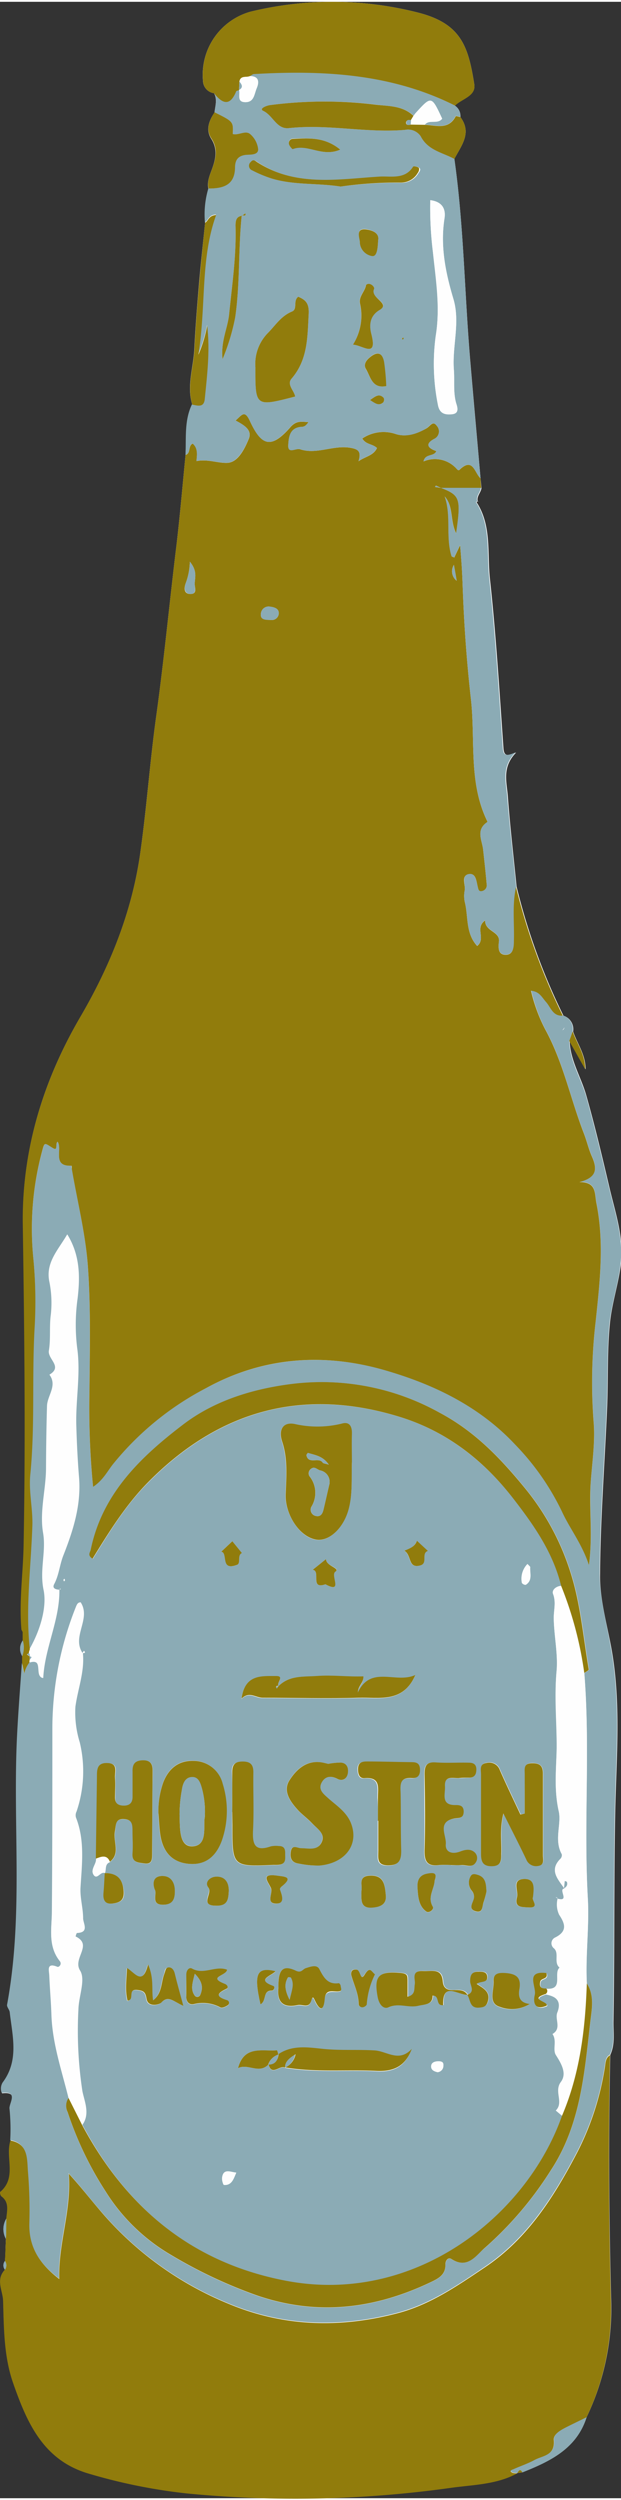 <svg id="Layer_1" data-name="Layer 1" xmlns="http://www.w3.org/2000/svg" width="1.56in" height="6.28in" viewBox="0 0 112.43 451.95">
  <rect x="0" y="0" width="112.43" height="451.95" fill="#333333" stroke="none"/>
  <defs>
    <style>
      .cls-1 {
        fill: #fefefe;
      }

      .cls-2 {
        fill: #8babb5;
      }

      .cls-3 {
        fill: #917c0c;
      }
    </style>
  </defs>
  <g>
    <path class="cls-1" d="M93.67,447.39l.9-.12c5-2,9.82-4.26,11.64-10a45.58,45.58,0,0,0,4.43-21.52c-.38-14.69-.49-29.37-.15-44.06.93-2,.54-4.13.58-6.2.22-12.49.07-25,.31-37.48.19-10,1.14-20.18-.74-30.21-.82-4.39-2.09-8.81-2-13.21.07-10,.85-20.05,1.28-30.08.21-5,0-10.09.49-15.1.33-3.63,1.53-7.15,2-10.83.56-4.8-.94-9.15-2-13.61-1.34-5.7-2.68-11.4-4.27-17-.93-3.29-2.87-6.27-3-9.8l2.88,5.1c0-2.67-1.49-4.61-2.26-6.85a2.58,2.58,0,0,0-1.75-2.87,113.44,113.44,0,0,1-8.48-23.35c-.54-5.43-1.18-10.85-1.58-16.3-.18-2.56-1.15-5.31,1.51-8-1.68.73-2.21.64-2.31-.81-.72-10.22-1.34-20.47-2.45-30.65-.5-4.64.35-9.61-2.43-13.87l.27-.14.11.13-.14-.1c-.27-.94.55-1.58.66-2.42L87,86.26c-.61-7-1.24-13.92-1.83-20.88C84.1,53.08,84,40.7,82.26,28.45c1.23-2.4,3.25-4.69,1.09-7.58a2.2,2.2,0,0,0-1-2.07c1.25-1.26,3.87-1.72,3.51-3.91C84.79,8.13,83.5,4,75.86,2a62.67,62.67,0,0,0-30.55-.2,11.85,11.85,0,0,0-8.56,12.48,2.32,2.32,0,0,0,2,2.27c.63,1.15.21,2.33.08,3.5-1,1.48-1.61,3.14-.59,4.74,1.16,1.83.85,3.51.19,5.35-.42,1.18-1,2.38-.69,3.72A16.57,16.57,0,0,0,37.13,40c-.38,3.75-.8,7.51-1.12,11.27s-.64,7.73-.83,11.6c-.17,3.35-1.39,6.66-.39,10-1.44,2.93-1,6.1-1.2,9.2-.54,5.47-1,10.94-1.65,16.39-1.26,10.3-2.23,20.62-3.66,30.9-1.15,8.29-1.73,16.67-2.92,25-1.52,10.53-5.45,20.24-10.77,29.36C7.84,195.26,4,207.73,4.16,221.05c.29,19.51.52,39,.15,58.51-.1,5.06-.84,10.1-.39,15.18l.22.41v1.5a2.55,2.55,0,0,0-.1,2.87l0,1.29c-.3,4.36-.65,8.72-.87,13.09-.85,16.25,1.22,32.61-1.81,48.79-.08.41.43.89.48,1.36.49,4.33,1.72,8.74-1.28,12.72a2.12,2.12,0,0,0-.17,1.88c3.16-.37,1.25,2,1.41,2.89a36.79,36.79,0,0,1,.13,5.66c-1,3,1.23,6.68-1.86,9.29-.09.08,0,.66.23.8,1.45,1.11,1,2.61.88,4A3.69,3.69,0,0,0,1.07,405C1,406.35,1,407.69.9,409a1.26,1.26,0,0,0,0,1.59c-1.7,1.79-.36,3.75-.31,5.63.14,5,.15,10.06,1.8,14.81,2.47,7.07,5.39,14,13.57,16.29A100.24,100.24,0,0,0,33.8,451a203,203,0,0,0,47.82-1c4.09-.58,8.33-.58,12.11-2.66Z"/>
    <path class="cls-2" d="M101.93,183.52a2.58,2.58,0,0,1,1.75,2.87c-.21.58-.41,1.17-.62,1.75.11,3.53,2,6.51,3,9.8,1.59,5.64,2.93,11.34,4.27,17,1.06,4.46,2.56,8.81,2,13.61-.42,3.68-1.62,7.2-2,10.83-.46,5-.28,10.07-.49,15.1-.43,10-1.21,20-1.28,30.08,0,4.4,1.23,8.82,2,13.21,1.88,10,.93,20.16.74,30.21-.24,12.5-.09,25-.31,37.48,0,2.07.35,4.2-.58,6.2-.84.46-.81,1.4-.93,2.11a50.72,50.72,0,0,1-5,15.46c-4.22,8.06-9,15.58-16.68,20.8-5,3.38-9.94,6.8-15.92,8.36-10.45,2.73-20.67,2.44-30.69-1.79a60.55,60.55,0,0,1-22.54-16.16c-2-2.27-3.84-4.7-6.23-7.33.5,6.72-1.92,12.53-1.73,19.07-3.66-2.76-5.5-5.79-5.42-10a85.25,85.25,0,0,0-.26-9.59c-.2-2.19,0-4.91-3.16-5.48a36.79,36.79,0,0,0-.13-5.66c-.16-.94,1.75-3.26-1.41-2.89a2.12,2.12,0,0,1,.17-1.88c3-4,1.77-8.39,1.28-12.72-.05-.47-.56-.95-.48-1.36,3-16.18,1-32.54,1.81-48.79.22-4.37.57-8.73.87-13.1.13.62.26,1.24.4,1.86a4.8,4.8,0,0,1,.94-2c2.68-.83.83,2.7,2.46,2.8.28-5.5,3-10.48,2.92-15.94a.58.58,0,0,0,.22-.08s0-.1.05-.15l-.24.26c-.66,0-1.35-.29-.94-1.06.87-1.64,1-3.49,1.65-5.17,1.8-4.56,3.26-9.15,2.85-14.16-.25-3.07-.4-6.15-.49-9.22-.16-4.75.83-9.47.15-14.23a34.32,34.32,0,0,1,.08-8.94c.46-3.88.46-7.79-1.84-11.54-1.57,2.74-3.88,5-3.27,8.4a19.41,19.41,0,0,1,.3,6.14c-.29,2.14,0,4.38-.35,6.5-.27,1.52,2.57,2.9.1,4.36,1.48,2-.39,3.77-.44,5.67-.11,3.78-.16,7.57-.18,11.35s-1.19,7.77-.53,11.62c.58,3.44-.67,6.7.09,10.34.64,3.1-.62,7.34-2.53,10.67-.81-7.48.21-14.93.46-22.39.1-3.13-.68-6.1-.37-9.31.87-8.81.27-17.71.78-26.58A82.71,82.71,0,0,0,6,227.1a54.19,54.19,0,0,1,1.63-19c.45-1.73.42-1.53,1.92-.6,1,.66.39-.82.9-1.13.91,1.39-1.07,4.52,2.5,4.34,0,0,0,.38.06.58,1,5.87,2.46,11.7,2.89,17.61.54,7.56.34,15.18.28,22.76a146.92,146.92,0,0,0,.66,17.15c1.74-1.13,2.51-2.67,3.52-4A53.25,53.25,0,0,1,37.27,251c10.44-5.74,21.72-6.51,33.21-3.06,8.68,2.6,16.62,6.6,22.83,13.26a45.79,45.79,0,0,1,8.44,12.1c1.41,3.08,3.61,5.8,4.89,9.69.73-5.52,0-10.32.33-15.12.27-3.63.82-7.31.51-10.9a94.39,94.39,0,0,1,.38-18.12c.76-7.19,1.57-14.21.13-21.38-.37-1.84.07-3.83-3.07-3.82,3.08-.84,3.32-2.26,2.22-4.71-.57-1.28-.9-2.78-1.44-4.15-2.43-6.23-3.72-12.85-7-18.82A29.71,29.71,0,0,1,96.18,179c1.53.15,2,1.21,2.69,2C99.75,182,100.11,183.68,101.93,183.52Zm.12,2.4-.26.25.3-.21.1-.27ZM19,338.78c.28-.67-.07-1.63.9-2,2-1.55.56-3.69.93-5.52.21-1.06-.15-2.32,1.59-2.24s1.62,1.16,1.6,2.33.09,2.6,0,3.9c-.13,1.68,1.07,1.64,2.13,1.8,1.35.22,1.42-.67,1.42-1.66,0-5,0-10,.09-15,0-1.31-.32-2.08-1.85-2s-1.83.85-1.78,2.14c.05,1.5,0,3,0,4.5,0,1.19-.57,1.59-1.67,1.55s-1.5-.42-1.49-1.44c0-1.2.07-2.41,0-3.6-.09-1,.71-2.58-1.35-2.67s-1.91,1.28-1.92,2.62c-.06,4.9-.14,9.8-.2,14.69.09,1-1.15,2-.39,3,.63.8,1.2-.79,2-.39-.07,1.18-.11,2.36-.22,3.53-.13,1.33.25,2.18,1.77,1.95,1.15-.18,2-.53,1.88-2.08C22.25,339.89,21.23,338.81,19,338.78Zm65.67,22c.59.88.37,2.49,2.17,2.31.76-.08,1.26-.2,1.52-1.06.53-1.82-.87-2.45-2-3.23.74-.58,2-.1,1.91-1.33-.08-.93-.92-.87-1.62-.88-1.18,0-1.49.61-1.47,1.72,0,.81.93,1.88-.46,2.45-.58-.91-1.49-.87-2.4-.83-1.13.06-2-.23-2.06-1.57-.2-2.48-1.92-1.79-3.54-1.88-2.3-.12-1.34,1.42-1.52,2.38s.2,1.88-1.32,2.28c0-1.05,0-2,0-3,0-.79,0-1.2-1.27-1.32-4-.35-4.89.49-4.1,4.53.24,1.18,1,2.13,2,1.67,1.8-.81,3.51.17,5.29-.24,1.3-.31,2.58-.17,2.62-1.86,1.41,0,.44,1.86,1.91,1.74C80.07,358.31,82.89,360.88,84.65,360.82ZM50.38,371.64a3.82,3.82,0,0,0-.22-.78c-2.67.26-6-.95-7.06,3.23,1.77-.92,3.79,1.14,5.51-.68.56,2.28,2.07.07,3,.63h0c5.51.92,11.07.35,16.6.63,2.88.15,5.07-.67,6.3-4-2.31,2.53-4.49.43-6.72.29-3-.18-5.95,0-8.95-.24C56.11,370.5,53,369.87,50.38,371.64Zm0-66.7,0,0c-.35-.56,1.16-1.78-.4-1.77-2.62,0-5.66-.37-6.27,4.09,1.41-1.38,2.54-.15,3.84-.16,5.79,0,11.57.14,17.35,0,3.69-.12,8,1,10.28-4.12-3.52,1.64-8-1.87-10.41,3.16.06-1.17,1.09-1.76,1-2.91-2.79.11-5.54-.28-8.38-.07C54.87,303.27,52.39,302.94,50.41,304.94Zm-35.47-6c-2-3,1.6-6.18-.34-9.16-.5,0-.65.38-.8.73a59.47,59.47,0,0,0-4.29,22.15c0,11,0,22-.09,33,0,3.14-.77,6.29,1.43,9.05.45.56-.15,1.18-.47,1.05-2-.82-1.46.68-1.43,1.56.1,2.37.31,4.74.39,7.11.17,5.21,1.87,10.11,3.1,15.1a2.53,2.53,0,0,0-.16,2.57,62.21,62.21,0,0,0,6.86,14.33,34.42,34.42,0,0,0,11.8,11.48,86.42,86.42,0,0,0,15.71,7.4C57.51,419,67.88,417.7,78,412.85c1.35-.64,2.72-1.33,2.65-3.23,0-.63.47-1.36,1.11-.95,2.88,1.86,4.47-.77,6-2a64.44,64.44,0,0,0,11.93-14c5.45-8.25,6.11-17.6,7.19-26.89.26-2.26.81-4.77-.63-7-.26-5.13.46-10.3.18-15.36-.77-13.62.45-27.25-.64-40.85.3-.22.88-.5.85-.67-1-5.84-1.49-11.86-3.28-17.46a45.49,45.49,0,0,0-8.1-15.12c-4.54-5.56-9.16-10.44-15.63-13.88a43.9,43.9,0,0,0-26.89-5.18c-7.06.91-13.92,3-19.57,7.36-7.65,5.87-14.61,12.51-16.69,22.62-.1.5-.66,1,.33,1.64,3-4.88,5.95-9.72,10-13.79,12.87-13.07,28.09-17.32,45.7-11.86,8.47,2.63,15.21,8,20.59,14.92,3.66,4.74,7.08,9.67,8.54,15.64-.94.06-1.78.76-1.5,1.48.57,1.5.09,2.94.12,4.38.05,3.23.8,6.55.51,9.62-.48,5,.11,9.91,0,14.86-.12,3.46-.41,6.87.39,10.45.53,2.32-.89,5.2.55,7.78a.93.93,0,0,1-.22.83c-2.16,2.14-.39,3.75.71,5.44l0,0c-1.15.12,1.06,2.46-1.21,1.83a1.23,1.23,0,0,0-.08-.23s-.11,0-.17-.05l.29.24a4.36,4.36,0,0,0,.28,2.92c1.07,1.61,1.53,3-.67,4.09a1.16,1.16,0,0,0-.26,2c1.06.92-.06,2.54,1,3.48-1.18,1,.84,4.09-2.42,3.81-.88,0-1.31-.25-1.06-1.23.17-.66,1.49-.35,1.09-1.52-3.91-.45-1.77,2.56-2.09,3.95s.05,2.87,2.16,1.95c.31-.77-3.34-1.09-.2-2.11,1.84.37,3,1.2,2.12,3.31-.5,1.25.84,2.92-.88,3.9.86,1.19,0,2.79.62,3.81,1,1.6,2,3.36.9,4.87-1.3,1.73.59,3.7-.92,5.17l1.13.95c-6.35,18.06-26.63,34.42-50.1,29.86-17-3.3-28.84-13.26-36.81-28.28,1.43-2,.37-4.22,0-6.09a72.38,72.38,0,0,1-.72-14.84c.06-2.38,1.33-5.37.3-7-1.41-2.23,2.41-4.65-.82-6.16,0,0,.16-.64.27-.64,2.26-.08,1.11-1.73,1.1-2.64,0-1.88-.59-3.77-.47-5.63.26-4.26.8-8.51-.83-12.64a1.51,1.51,0,0,1,.11-1.08,22.58,22.58,0,0,0,.58-12.53,18.22,18.22,0,0,1-.79-6.42c.43-3.23,1.69-6.35,1.36-9.71.23-.05.56,0,.23-.41Zm48.77-34.49c0-1.7-.05-3.4,0-5.09.06-1.35-.38-2.35-1.83-1.93a18.43,18.43,0,0,1-8.58.06c-2.12-.38-2.91,1.11-2.21,3.21,1,3.1.76,6.4.63,9.57s2.27,7.53,5.43,8.15c2.39.47,5.1-2.1,6-5.61C63.86,270,63.61,267.22,63.71,264.42ZM95,328l-.73.13c-1.25-2.68-2.54-5.35-3.73-8.06a2,2,0,0,0-2.4-1.28c-1.36.17-1,1.27-1,2.1,0,4.79,0,9.58,0,14.37,0,1.42.29,2.27,2,2.22s1.6-1.06,1.65-2.22c.1-2.2-.32-4.44.4-7.33,1.6,3.2,2.91,5.74,4.14,8.33a1.9,1.9,0,0,0,2.17,1.17c1.17-.17.83-1.19.84-1.92,0-4.89,0-9.78,0-14.67,0-1.4-.46-1.94-1.9-2-1.65,0-1.38,1.05-1.39,2C95,323.26,95,325.63,95,328Zm-66.35,0c.13,1.39.15,2.8.4,4.17.53,2.87,2.2,4.71,5.21,4.94s4.9-1.48,5.86-4.18a16.41,16.41,0,0,0,.17-10.32A5.45,5.45,0,0,0,35,318.43c-2.72-.09-4.51,1.44-5.46,3.92A15.71,15.71,0,0,0,28.68,328Zm30.74-9-.81-.19c-3-.66-4.9,1.11-6.22,3.2-1.2,1.92.14,3.81,1.52,5.32.8.88,1.8,1.58,2.61,2.45s2.49,1.78,1.71,3.43-2.38,1.11-3.75,1.06c-.71,0-1.62-.73-1.83.63-.18,1.14.15,2,1.43,2.15a16.81,16.81,0,0,0,3.84.36c4.86-.54,7.24-4.15,5.48-8-.83-1.83-2.46-2.85-3.87-4.09-.91-.79-2-1.58-1.26-3,.63-1.08,1.62-1.22,2.83-.6,1,.49,1.75,0,1.89-1.14s-.35-1.77-1.46-1.81A13.45,13.45,0,0,0,59.42,319Zm22.2,18.36v0c.6,0,1.2,0,1.79,0,.93-.09,2,.6,2.71-.53a1.4,1.4,0,0,0-.14-1.69c-.83-.83-1.87-.57-2.8-.21-1.46.55-2.64,0-2.51-1.37.14-1.56-1.58-3.94,1.41-4.62.85-.19,1.88.12,1.83-1.32,0-1-.64-1.15-1.39-1.13-2.78.08-1.86-2-2-3.39-.12-2,1.43-1.43,2.52-1.5.6,0,1.2-.07,1.8-.07,1,0,1.38-.58,1.36-1.52s-.57-1.19-1.37-1.19c-2,0-4,.09-6-.05-1.69-.12-2,.66-2,2.12,0,4.58.11,9.18,0,13.76-.06,2.05.51,3,2.66,2.7A16.18,16.18,0,0,1,81.62,337.32Zm-13.2-8h0c0,1.8,0,3.6,0,5.4,0,1.28-.34,2.67,1.78,2.67,1.9,0,2.42-.87,2.37-2.6-.09-3.5,0-7-.11-10.5,0-1.49-.12-2.88,2-2.71,1.16.09,1.6-.64,1.5-1.73s-.91-1.14-1.75-1.15c-2.6,0-5.2-.09-7.81-.12-.86,0-1.6.14-1.65,1.25,0,.88.2,1.85,1.14,1.77,3-.26,2.44,1.8,2.46,3.51C68.43,326.5,68.42,327.9,68.42,329.31Zm-26.37-1.63v2.39c0,7.54,0,7.54,7.48,7.21a5.86,5.86,0,0,0,1.19-.06c1.09-.27.86-1.18.88-1.94s-.17-1.41-1.12-1.41a4.61,4.61,0,0,0-1.49.06c-2.91,1-3.33-.39-3.21-2.9.18-3.48,0-7,.06-10.46,0-1.35-.43-2-1.88-2s-2,.5-1.94,1.92C42.09,322.89,42,325.28,42.05,327.68Zm8.35,31.78c-.25,2.32.52,3.86,3.53,3.23.85-.18,2,.71,2.44-.83.25-.85.38-.55.68.09,1,2,1.59,1.52,1.74-.37s1.7-1.13,2.71-1.39c.51-.14.21-.66.17-1,0-.17-.23-.47-.32-.45-2,.29-2.74-1-3.54-2.55-.45-.88-1.59-.44-2.45-.17-.57.18-.81.94-1.78.47C50.71,355.08,50.37,357,50.4,359.46Zm-17.21,3.35c-.65-2.42-1.13-4.11-1.57-5.81-.16-.63-.42-1.2-1.13-1.15s-.58.72-.76,1.15c-.63,1.55-.34,3.5-2.05,4.82-.31-2,.22-3.95-.91-6.51-1,4-2.36,1.53-3.8.65-.11,2.24-.38,4.08.09,5.92,1.38-.16-.1-2.16,1.76-1.95,1.21.14,1.48.41,1.69,1.64.26,1.54,2.27,1.06,2.65.66C30.49,360.82,31.42,362.05,33.19,362.81Zm7.92-6.54c-2.09-.8-4.22,1-6.3-.2-.57-.32-1,.36-1.05,1.06,0,1.39-.06,2.78,0,4.17,0,.82.57,1.38,1.37,1.19a6.68,6.68,0,0,1,4.82.61c.3.15.94-.15,1.32-.4a.51.51,0,0,0-.15-.92c-2.21-.68-1.72-1.29-.05-2.08.35-.16.16-.67-.32-.86C37.46,357.57,41,357.38,41.11,356.27Zm54.79,6.2c-1.91-.21-2.09-1.4-1.87-2.66.35-2-.39-2.77-2.42-2.93-1.36-.11-2.33.05-2.24,1.47.1,1.63-1.06,4,1.16,4.65A6.06,6.06,0,0,0,95.9,362.47ZM65.44,342c0,1.52-.32,3.2,1.9,3,1.3-.09,2.7-.36,2.51-2.24s-.29-3.66-2.88-3.55C64.75,339.3,65.67,341,65.44,342Zm13.25-1.83c.56-1.5-.27-1.46-1.33-1.27-1.52.28-1.86,1.34-1.77,2.63.11,1.56.2,3.23,1.59,4.24.5.37,1.44-.42,1.19-.84C77.32,343.16,78.62,341.7,78.69,340.14Zm9.38,2c-.08-1.45-.17-2.54-1.48-3-.49-.15-1-.33-1.34.15a2.29,2.29,0,0,0,.2,2.73,1.66,1.66,0,0,1,.26,1.65c-.26.7-.82,1.58.33,2,1.42.46,1.24-.87,1.5-1.6A17.58,17.58,0,0,0,88.07,342.13ZM41.42,342c0-1.5-.71-2.56-2.23-2.57-1.1,0-2.13,1.1-1.45,2s-1.69,3.22,1.39,3.26C41.24,344.67,41.34,343.45,41.42,342ZM28,341.72c.52.78-.88,2.87,1.63,2.78,1.76-.06,2.05-1.26,2-2.63s-.75-2.57-2.26-2.57C28.12,339.29,27.5,340.15,28,341.72Zm39.86,15.39c-.69-.51-.85-1.57-1.92.11-.77,1.21-.67-1-1.47-1-.46,0-.75,0-.89.48a1,1,0,0,0,0,.58c.47,1.71,1.34,3.31,1.32,5.15a.66.66,0,0,0,.84.6c.25-.05.63-.34.63-.52A14.49,14.49,0,0,1,67.89,357.11Zm5.32-76.7c1.36.81.6,3.28,2.88,2.67,1.46-.39.1-2.2,1.39-2.63l-2-1.85C75.2,279.63,74.25,280,73.21,280.41ZM43,282.93c.56-.39-.12-1.74.79-2.09l-1.74-2.14-2,1.89C41.4,280.8,39.82,284.23,43,282.93Zm53.45,60.23c.16-1.55.54-3.45-1.7-3.31s-.88,2.13-1.18,3.28c-.51,1.91.8,1.78,2.07,1.86C97.83,345.11,96.17,343.68,96.49,343.16ZM58.92,286.49c3.3,1.78.77-1.6,1.8-2.28s-1.7-1-1.7-2.27l-2.4,1.93C58.15,284.07,56,287.47,58.92,286.49ZM47.16,362.54c1.17-.66.34-2.53,2.06-2.45.31,0,.72-.68.21-.86-3.18-1.15-.19-1.84.45-2.65C46.46,355.73,45.91,357,47.16,362.54Zm3-23.3c-3.06-.44-1.74,1-1.17,2.19.46.94-.79,2.81.87,2.88s1.14-1.48.78-2.56c0-.13.13-.38.26-.49C53.3,339.39,51.4,339.42,50.2,339.24ZM42.78,393c-1.05-.06-2.36-.8-2.57.93-.06.43.19,1.3.35,1.31C42,395.3,42.3,394.07,42.78,393ZM95.5,282.81a3.82,3.82,0,0,0-1,3.43.84.84,0,0,0,.69.35c1.27-.79.73-2.08.81-3.19C96,283.27,95.77,283.13,95.5,282.81Zm-16.26,92a1.17,1.17,0,0,0,1-1.2c.06-.67-.42-.79-.94-.77s-1.22.17-1.25.9S78.66,374.69,79.24,374.83ZM11.65,285.49c-.06.07-.15.14-.16.22a.68.68,0,0,0,.11.25c.06-.07.15-.14.16-.22A.68.68,0,0,0,11.65,285.49Z"/>
    <path class="cls-3" d="M5.34,300.63a4.8,4.8,0,0,0-.94,2c-.14-.62-.27-1.24-.4-1.86l0-1.28a4.48,4.48,0,0,0,.1-2.87c0-.5,0-1,0-1.49l-.22-.42c-.45-5.08.29-10.12.39-15.18.37-19.51.14-39-.15-58.51C4,207.73,7.84,195.26,14.59,183.69c5.32-9.12,9.25-18.83,10.77-29.36,1.19-8.29,1.77-16.67,2.92-25,1.43-10.28,2.4-20.6,3.66-30.9.66-5.45,1.11-10.92,1.65-16.39,1-.29.43-1.68,1.3-2.06,1,.88.79,2,.68,3.17,2-.41,3.91.4,5.6.32,1.91-.09,3.11-2.51,3.87-4.34.69-1.67-.95-2.54-2.39-3.33,1.16-1,1.64-2,2.61.13,2.19,4.74,4,4.89,7.39,1,1-1.09,1.85-.93,3.2-.83-.52.72-.79.83-1.25.85-2.11.14-2.34,1.9-2.41,3.38s1.44.44,2.15.68c3,1,6-.8,9.08-.27,1.53.26,2,.72,1.49,2.44,1.22-.88,2.7-1,3.34-2.4-.83-.79-2-.59-2.66-1.72a6.87,6.87,0,0,1,6-.83c1.92.66,4-.08,5.61-1,.73-.43,1.16-1.47,1.88-.46a1.49,1.49,0,0,1-.44,2.35c-1.74.91-1.19,1.7.36,2.22-.42,1.06-2,.39-2.32,1.87a5.25,5.25,0,0,1,5.9,1.24c.21.22.39.49.62.27,2.46-2.36,2.71.62,3.81,1.55,0,.58.07,1.16.11,1.74H79.84c-.31-.15-.61-.3-.92-.43a1.58,1.58,0,0,0-.16.26l1.09.16c3.45,1.35,3.65,1.91,2.74,8.25-1.15-2.34-.43-4.81-2.07-6.69,1.25,3.54.15,7.25,1.23,10.77,0,.13.33.19.5.28l.18.14-.2-.12c.3-.63.6-1.25,1.07-2.25.24,2.65.37,4.8.45,7,.24,7,.73,13.93,1.51,20.85.83,7.36-.47,15,2.9,22,.1.23.14.22-.1.4-1.91,1.4-.77,3.19-.59,4.86.23,2.08.46,4.15.64,6.23a1.09,1.09,0,0,1-.92,1.31c-.54.09-.6-.4-.69-.78-.26-1-.31-2.62-1.69-2.3s-.51,1.89-.67,2.89a5.25,5.25,0,0,0,0,2.09c.68,2.64.11,5.69,2.25,8,1.64-1.31-.46-3.25,1.43-4.62,0,2.05,2.73,1.95,2.51,3.84-.15,1.26-.1,2.4,1.26,2.38S93,171.15,93,170c.1-3.27-.34-6.56.41-9.81a113.44,113.44,0,0,0,8.48,23.35c-1.82.16-2.18-1.54-3.06-2.5-.72-.81-1.16-1.87-2.69-2A29.71,29.71,0,0,0,98.69,186c3.29,6,4.58,12.59,7,18.82.54,1.37.87,2.87,1.44,4.15,1.1,2.45.86,3.87-2.22,4.71,3.14,0,2.7,2,3.07,3.82,1.44,7.17.63,14.19-.13,21.38a94.39,94.39,0,0,0-.38,18.12c.31,3.59-.24,7.27-.51,10.9-.35,4.8.4,9.6-.33,15.12-1.28-3.89-3.48-6.61-4.89-9.69a45.79,45.79,0,0,0-8.44-12.1c-6.21-6.66-14.15-10.66-22.83-13.26C59,244.47,47.71,245.24,37.27,251a53.25,53.25,0,0,0-16.9,13.85c-1,1.31-1.78,2.85-3.52,4a146.92,146.92,0,0,1-.66-17.15c.06-7.58.26-15.2-.28-22.76C15.48,223,14,217.16,13,211.29c0-.2,0-.58-.06-.58-3.57.18-1.59-3-2.5-4.34-.51.31.15,1.79-.9,1.13-1.5-.93-1.47-1.13-1.92.6A54.19,54.19,0,0,0,6,227.1,82.71,82.71,0,0,1,6.27,240c-.51,8.87.09,17.77-.78,26.58-.31,3.21.47,6.18.37,9.31-.25,7.46-1.27,14.91-.46,22.39-.05.22-.11.43-.16.65l-.37.26.49.36,0,0,0,.7A.93.93,0,0,0,5.34,300.63ZM49.05,111.91a1.25,1.25,0,0,0,1.42-1.17c.05-1-1-1.16-1.7-1.25a1.4,1.4,0,0,0-1.54,1.44C47.18,111.87,48,111.86,49.05,111.91ZM34.37,101.36a11.59,11.59,0,0,1-.73,3.85c-.3.77-.46,2,.84,2s.76-1.17.77-1.85C35.27,104.27,35.78,103.06,34.37,101.36Zm48.31,3.46c-.16-1-.33-1.92-.5-2.89A2.18,2.18,0,0,0,82.68,104.82Z"/>
    <path class="cls-3" d="M1.89,387.2c3.21.57,3,3.29,3.16,5.48a85.25,85.25,0,0,1,.26,9.59c-.08,4.16,1.76,7.19,5.42,10-.19-6.54,2.23-12.35,1.73-19.07,2.39,2.63,4.25,5.06,6.23,7.33a60.55,60.55,0,0,0,22.54,16.16c10,4.23,20.24,4.52,30.69,1.79,6-1.56,10.91-5,15.92-8.36,7.73-5.22,12.46-12.74,16.68-20.8a50.72,50.72,0,0,0,5-15.46c.12-.71.09-1.65.93-2.11-.34,14.69-.23,29.37.15,44.06a45.7,45.7,0,0,1-4.42,21.52l-2.92,1.43c-1.27.62-3.12,1.45-3,2.64.26,2.88-2,2.85-3.48,3.66-1.22.65-2.54,1.1-3.81,1.67-.24.1-.94.26-.15.63a2.51,2.51,0,0,0,.88.06c-3.78,2.08-8,2.08-12.11,2.66a203,203,0,0,1-47.82,1,100.24,100.24,0,0,1-17.87-3.63C7.75,445,4.83,438.13,2.36,431.06.71,426.31.7,421.25.56,416.25c-.05-1.88-1.39-3.84.31-5.63A1.4,1.4,0,0,0,.9,409c.06-1.34.11-2.68.17-4s.05-2.46.07-3.69c.12-1.43.57-2.93-.88-4-.19-.14-.32-.72-.23-.8C3.12,393.88.9,390.22,1.89,387.2Z"/>
    <path class="cls-2" d="M87,86.26c-1.1-.93-1.35-3.91-3.81-1.55-.23.22-.41,0-.62-.27a5.25,5.25,0,0,0-5.9-1.24c.31-1.48,1.9-.81,2.32-1.87-1.55-.52-2.1-1.31-.36-2.22a1.49,1.49,0,0,0,.44-2.35c-.72-1-1.15,0-1.88.46-1.64,1-3.69,1.69-5.61,1a6.87,6.87,0,0,0-6,.83c.61,1.13,1.83.93,2.66,1.72-.64,1.39-2.12,1.52-3.34,2.4.54-1.72,0-2.18-1.49-2.44-3.11-.53-6.11,1.31-9.08.27-.71-.24-2.22.94-2.15-.68s.3-3.24,2.41-3.38c.46,0,.73-.13,1.25-.85-1.35-.1-2.24-.26-3.2.83-3.44,3.91-5.2,3.76-7.39-1-1-2.12-1.45-1.1-2.61-.13,1.44.79,3.08,1.66,2.39,3.33-.76,1.83-2,4.25-3.87,4.34-1.69.08-3.59-.73-5.6-.32.11-1.19.28-2.29-.68-3.17-.87.38-.27,1.77-1.3,2.06.15-3.1-.24-6.27,1.2-9.2,1,.19,2.1.59,2.26-1,.43-4.41,1-8.83.44-13.31a24.5,24.5,0,0,1-1.59,5.27c1.43-8.89.33-17.24,3.21-25.29-1.37.09-1.37,1.08-2,1.4a16.57,16.57,0,0,1,.62-6.11c2.58,0,4.72-.56,4.78-3.76,0-1.35.5-2.17,2-2.33.8-.08,2.19,0,2.19-1A4.25,4.25,0,0,0,45.34,24c-.86-.81-2.13.24-3.2-.05.11-2.24.11-2.24-3.3-3.94.13-1.17.55-2.35-.08-3.5,1.51,1.89,2.89,2.43,4-.34,0-.12.34-.15.51-.22.25.82-.47,2.24,1.16,2.22s1.61-1.53,2-2.54.43-2.18-1.26-2.18c.26-.14.51-.39.78-.4,12.54-.72,24.86-.08,36.38,5.72a2.2,2.2,0,0,1,1,2.07c-.29-.06-.8-.23-.84-.16-1.3,2.59-3.56,1.63-5.58,1.56.81-1,2.33,0,3.13-1.07-1.93-4.19-1.93-4.19-4.82-1a5,5,0,0,0-.34.46c-1.91-1.8-4.39-1.72-6.74-2A75.53,75.53,0,0,0,49,18.69c-.64.09-2.19.65-1.32,1.06,1.77.83,2.4,3.36,4.64,3.12,7-.77,14,.91,21,.32a2.78,2.78,0,0,1,2.85,1.14c1.31,2.58,4,2.94,6.1,4.12C84,40.7,84.1,53.08,85.15,65.38,85.74,72.34,86.37,79.3,87,86.26ZM43.79,38.74c-1,.17-1.18.92-1.15,1.78.17,5.4-.62,10.72-1.16,16.06-.26,2.54-1.55,4.93-1.18,8.1a38.5,38.5,0,0,0,2.29-7.58c.88-6.11.54-12.28,1.17-18.39.2-.18.81.29.68-.42ZM54,53.4c-1,.72-.08,2.24-1.15,2.68-1.94.79-2.92,2.41-4.27,3.8a8,8,0,0,0-2.34,6.3c0,7.15,0,7.15,7.2,5.28-.19-1.09-1.57-2.16-.66-3.23,2.94-3.42,2.88-7.45,3.1-11.61C56,54.65,55.44,54,54,53.4ZM77.9,35.91a65.22,65.22,0,0,0,.48,9.38c.56,5,1.35,10,.51,15.16a37.6,37.6,0,0,0,.38,12.42c.29,1.71,1.33,1.88,2.54,1.77,1.44-.14,1-1.28.75-2.08-.53-2-.23-4-.39-6-.32-4.26,1.18-8.53-.08-12.77-1.42-4.76-2.4-9.56-1.62-14.57C80.76,37.42,80,36.18,77.9,35.91ZM61.67,33.45a70.73,70.73,0,0,1,11.06-.68,3.47,3.47,0,0,0,3-1.7c.26-.34.52-.73.19-1s-1-.31-1-.18c-1.5,2.35-4,1.68-6,1.79-7.5.42-15.19,1.92-22.14-2.55-.41-.26-.79-.69-1.25-.09a.89.89,0,0,0,.27,1.5A22.74,22.74,0,0,0,49.25,32C53.3,33.22,57.54,32.79,61.67,33.45ZM63.9,62.07c1.8.1,4.48,2.57,3.33-1.94-.29-1.15-.68-3.09,1.48-4.34s-1.8-2.14-1-3.82c.14-.3-.38-.9-1-.91-.16,0-.46.14-.47.25-.19,1.16-1.34,2-1.08,3.31A9.83,9.83,0,0,1,63.9,62.07Zm6,7.5a41.78,41.78,0,0,0-.39-4.36c-.34-1.81-1.27-2-2.66-.77-.74.62-1,1.36-.62,2.06C67.1,67.88,67.36,70.08,69.93,69.57ZM61.6,26.76c-2.84-2.33-5.72-2.07-8.55-2a.76.76,0,0,0-.72,1c.11.34.56.9.67.86C55.71,25.65,58.3,28.2,61.6,26.76Zm6.86,16.41c.23-1.19-.77-1.75-2.09-2-2.1-.31-1.18,1.57-1.23,2.21A2.65,2.65,0,0,0,67.36,46C68.28,46.13,68.39,44.58,68.46,43.17ZM67,72.1c1,.57,1.62,1.15,2.39.41a.86.86,0,0,0,.08-.8C68.57,70.8,67.86,71.49,67,72.1Zm6-11a.75.75,0,0,0,.08-.24s-.13-.05-.2-.07a.55.55,0,0,0-.07.23S72.92,61.09,73,61.12Z"/>
    <path class="cls-3" d="M82.39,18.8C70.87,13,58.55,12.36,46,13.08c-.27,0-.52.26-.77.4-.65.27-1.7-.21-1.89,1L43.27,16h0c-.17.07-.46.1-.51.22-1.13,2.77-2.51,2.23-4,.34a2.32,2.32,0,0,1-2-2.27A11.85,11.85,0,0,1,45.31,1.79,62.67,62.67,0,0,1,75.86,2c7.64,2,8.93,6.14,10,12.9C86.26,17.08,83.64,17.54,82.39,18.8Z"/>
    <path class="cls-2" d="M93.45,160.17c-.75,3.25-.31,6.54-.41,9.81,0,1.17-.1,2.5-1.45,2.52s-1.41-1.12-1.26-2.38c.22-1.89-2.51-1.79-2.51-3.84-1.89,1.37.21,3.31-1.43,4.62-2.14-2.29-1.57-5.34-2.25-8a5.25,5.25,0,0,1,0-2.09c.16-1-.64-2.6.67-2.89s1.43,1.27,1.69,2.3c.09.38.15.87.69.78a1.09,1.09,0,0,0,.92-1.31c-.18-2.08-.41-4.15-.64-6.23-.18-1.67-1.32-3.46.59-4.86.24-.18.2-.17.1-.4-3.37-7-2.07-14.66-2.9-22-.78-6.92-1.27-13.89-1.51-20.85-.08-2.17-.21-4.32-.45-7-.47,1-.77,1.62-1.07,2.25l0,0c-.17-.09-.46-.15-.5-.28-1.08-3.52,0-7.23-1.23-10.77,1.64,1.88.92,4.35,2.07,6.69.91-6.34.71-6.9-2.74-8.25h7.24c-.11.84-.93,1.48-.66,2.42l0,0-.26.14c2.78,4.26,1.93,9.23,2.43,13.87,1.11,10.18,1.73,20.43,2.45,30.65.1,1.45.63,1.54,2.31.81-2.66,2.7-1.69,5.45-1.51,8C92.27,149.32,92.91,154.74,93.45,160.17Z"/>
    <path class="cls-3" d="M76.93,22.27c2,.07,4.28,1,5.58-1.56,0-.07.55.1.84.16,2.16,2.89.14,5.18-1.09,7.58-2.15-1.18-4.79-1.54-6.1-4.12a2.78,2.78,0,0,0-2.85-1.14c-7,.59-13.94-1.09-21-.32-2.24.24-2.87-2.29-4.64-3.12-.87-.41.68-1,1.32-1.06a75.53,75.53,0,0,1,19.12-.05c2.35.26,4.83.18,6.74,2l-.48.81c-.41-.09-.85,0-.86.44s.42.47.8.34Z"/>
    <path class="cls-3" d="M38.84,20c3.41,1.7,3.41,1.7,3.3,3.94,1.07.29,2.34-.76,3.2.05a4.25,4.25,0,0,1,1.4,2.72c0,1.06-1.39.93-2.19,1-1.52.16-2,1-2,2.33-.06,3.2-2.2,3.76-4.78,3.76-.33-1.34.27-2.54.69-3.72.66-1.84,1-3.52-.19-5.35C37.23,23.18,37.85,21.52,38.84,20Z"/>
    <path class="cls-3" d="M37.13,40c.61-.32.61-1.31,2-1.4-2.88,8-1.78,16.4-3.21,25.29a24.5,24.5,0,0,0,1.59-5.27c.54,4.48,0,8.9-.44,13.31-.16,1.58-1.28,1.18-2.26,1-1-3.39.22-6.7.39-10,.19-3.87.49-7.74.83-11.6S36.75,43.71,37.13,40Z"/>
    <path class="cls-2" d="M93.73,447.37a2.51,2.51,0,0,1-.88-.06c-.79-.37-.09-.53.15-.63,1.27-.57,2.59-1,3.81-1.67,1.52-.81,3.74-.78,3.48-3.66-.11-1.19,1.74-2,3-2.64l2.92-1.43c-1.83,5.73-6.64,8-11.64,10-.4-.69-.67-.37-.91.12Z"/>
    <path class="cls-3" d="M103.06,188.14c.21-.58.41-1.17.62-1.75.77,2.24,2.28,4.18,2.26,6.85Z"/>
    <path class="cls-2" d="M1.14,401.33c0,1.23,0,2.46-.07,3.69A3.69,3.69,0,0,1,1.14,401.33Z"/>
    <path class="cls-2" d="M4.13,296.65a4.48,4.48,0,0,1-.1,2.87A2.55,2.55,0,0,1,4.13,296.65Z"/>
    <path class="cls-2" d="M.9,409a1.4,1.4,0,0,1,0,1.59A1.26,1.26,0,0,1,.9,409Z"/>
    <path class="cls-3" d="M93.67,447.39c.24-.49.51-.81.91-.12Z"/>
    <path class="cls-2" d="M3.92,294.74l.22.42Z"/>
    <polygon class="cls-2" points="86.43 90.42 86.57 90.52 86.45 90.39 86.43 90.42"/>
    <path class="cls-1" d="M105.78,302.55c1.09,13.6-.13,27.23.64,40.85.28,5.06-.44,10.23-.18,15.36-.27,8.22-1.23,16.3-4.49,23.95l-1.13-.95c1.51-1.47-.38-3.44.92-5.17,1.13-1.51.12-3.27-.9-4.87-.64-1,.24-2.62-.62-3.81,1.72-1,.38-2.65.88-3.9.83-2.11-.28-2.94-2.11-3.31a.63.63,0,0,0,.09-1c3.26.28,1.24-2.77,2.42-3.81-1.11-.94,0-2.56-1-3.48a1.16,1.16,0,0,1,.26-2c2.2-1.13,1.74-2.48.67-4.09a4.36,4.36,0,0,1-.28-2.92l0,0c2.27.63.06-1.71,1.21-1.83.44-.27.76-.62.57-1.19,0-.1-.26-.13-.39-.19l-.15,1.41c-1.1-1.69-2.87-3.3-.71-5.44a.93.93,0,0,0,.22-.83c-1.44-2.58,0-5.46-.55-7.78-.8-3.58-.51-7-.39-10.45.16-4.95-.43-9.86,0-14.86.29-3.07-.46-6.39-.51-9.62,0-1.44.45-2.88-.12-4.38-.28-.72.56-1.42,1.5-1.48A66.5,66.5,0,0,1,105.78,302.55Z"/>
    <path class="cls-3" d="M105.78,302.55a66.5,66.5,0,0,0-4.19-15.78c-1.46-6-4.88-10.9-8.54-15.64-5.38-7-12.12-12.29-20.59-14.92-17.61-5.46-32.83-1.21-45.7,11.86-4,4.07-7,8.91-10,13.79-1-.62-.43-1.14-.33-1.64,2.08-10.11,9-16.75,16.69-22.62,5.65-4.33,12.51-6.45,19.57-7.36a43.9,43.9,0,0,1,26.89,5.18c6.47,3.44,11.09,8.32,15.63,13.88a45.49,45.49,0,0,1,8.1,15.12c1.79,5.6,2.27,11.62,3.28,17.46C106.66,302.05,106.08,302.33,105.78,302.55Z"/>
    <path class="cls-3" d="M101.75,382.71c3.26-7.65,4.22-15.73,4.49-23.95,1.44,2.21.89,4.72.63,7-1.08,9.29-1.74,18.64-7.19,26.89a64.44,64.44,0,0,1-11.93,14c-1.5,1.27-3.09,3.9-6,2-.64-.41-1.13.32-1.11.95.07,1.9-1.3,2.59-2.65,3.23-10.14,4.85-20.51,6.13-31.37,2.44a86.42,86.42,0,0,1-15.71-7.4,34.42,34.42,0,0,1-11.8-11.48,62.21,62.21,0,0,1-6.86-14.33,2.53,2.53,0,0,1,.16-2.57l2.4,4.78c8,15,19.83,25,36.81,28.28C75.12,417.13,95.4,400.77,101.75,382.71Z"/>
    <path class="cls-1" d="M14.84,384.29l-2.4-4.78c-1.23-5-2.93-9.89-3.1-15.1-.08-2.37-.29-4.74-.39-7.11,0-.88-.59-2.38,1.43-1.56.32.13.92-.49.47-1.05-2.2-2.76-1.47-5.91-1.43-9.05.12-11,.05-22,.09-33a59.47,59.47,0,0,1,4.29-22.15c.15-.35.3-.75.81-.73,1.93,3-1.67,6.17.33,9.16l0,0c.33,3.36-.93,6.48-1.36,9.71a18.22,18.22,0,0,0,.79,6.42,22.58,22.58,0,0,1-.58,12.53,1.51,1.51,0,0,0-.11,1.08c1.63,4.13,1.09,8.38.83,12.64-.12,1.86.44,3.75.47,5.63,0,.91,1.16,2.56-1.1,2.64-.11,0-.28.64-.27.64,3.23,1.51-.59,3.93.82,6.16,1,1.61-.24,4.6-.3,7a72.38,72.38,0,0,0,.72,14.84C15.21,380.07,16.27,382.29,14.84,384.29Z"/>
    <path class="cls-1" d="M5.24,298.9c0-.22.11-.43.16-.65,1.91-3.33,3.17-7.57,2.53-10.67-.76-3.64.49-6.9-.09-10.34-.66-3.85.5-7.73.53-11.62s.07-7.57.18-11.35c0-1.9,1.92-3.65.44-5.67,2.47-1.46-.37-2.84-.1-4.36.37-2.12.06-4.36.35-6.5a19.41,19.41,0,0,0-.3-6.14c-.61-3.45,1.7-5.66,3.27-8.4,2.3,3.75,2.3,7.66,1.84,11.54a34.32,34.32,0,0,0-.08,8.94c.68,4.76-.31,9.48-.15,14.23.09,3.07.24,6.15.49,9.22.41,5-1.05,9.6-2.85,14.16-.66,1.68-.78,3.53-1.65,5.17-.41.77.28,1,.94,1.06l0,0c.08,5.46-2.64,10.44-2.92,15.94-1.63-.1.22-3.63-2.46-2.8a.93.93,0,0,1,0-.44l.36-.51-.39-.19,0,0a.68.68,0,0,0,0-.22A2.83,2.83,0,0,0,5.24,298.9Z"/>
    <path class="cls-3" d="M63.71,264.42c-.1,2.8.15,5.6-.56,8.36-.89,3.51-3.6,6.08-6,5.61-3.16-.62-5.56-4.83-5.43-8.15s.39-6.47-.63-9.57c-.7-2.1.09-3.59,2.21-3.21a18.43,18.43,0,0,0,8.58-.06c1.45-.42,1.89.58,1.83,1.93C63.66,261,63.71,262.72,63.71,264.42Zm-4.12,4.14a2.11,2.11,0,0,0-1.65-2.69c-.54-.17-1-.78-1.62-.29a1,1,0,0,0-.3,1.34,4.8,4.8,0,0,1,.34,5.56,1.16,1.16,0,0,0,.84,1.65c.91.19,1.21-.49,1.38-1.21C58.93,271.47,59.25,270,59.59,268.56Zm-.06-3.72c-1.1-1.62-2.53-1.73-3.79-2.14,0,0-.29.32-.26.45.39,1.7,2.22.25,2.94,1.31C58.53,264.63,58.88,264.63,59.53,264.84Z"/>
    <path class="cls-3" d="M95,328c0-2.37,0-4.74,0-7.11,0-1-.26-2,1.39-2,1.44,0,1.92.56,1.9,2,0,4.89,0,9.78,0,14.67,0,.73.33,1.75-.84,1.92a1.9,1.9,0,0,1-2.17-1.17c-1.23-2.59-2.54-5.13-4.14-8.33-.72,2.89-.3,5.13-.4,7.33,0,1.16,0,2.18-1.65,2.22s-2-.8-2-2.22c0-4.79,0-9.58,0-14.37,0-.83-.35-1.93,1-2.1a2,2,0,0,1,2.4,1.28c1.19,2.71,2.48,5.38,3.73,8.06Z"/>
    <path class="cls-3" d="M28.68,328a15.71,15.71,0,0,1,.87-5.62c.95-2.48,2.74-4,5.46-3.92a5.45,5.45,0,0,1,5.31,4.15,16.41,16.41,0,0,1-.17,10.32c-1,2.7-2.81,4.41-5.86,4.18s-4.68-2.07-5.21-4.94C28.83,330.77,28.81,329.36,28.68,328Zm8.39.73a16.26,16.26,0,0,0-.48-5.16c-.28-1-.59-2.14-1.74-2.16-1.33,0-1.76,1.17-1.92,2.31a24.93,24.93,0,0,0-.42,4.46c.09,2.22-.18,5.8,2.27,5.76C37.72,333.87,36.75,330.21,37.07,328.7Z"/>
    <path class="cls-3" d="M17.35,336.16c.06-4.89.14-9.79.2-14.69,0-1.34-.07-2.7,1.92-2.62s1.26,1.64,1.35,2.67c.1,1.19,0,2.4,0,3.6,0,1,.52,1.4,1.49,1.44S24,326.2,24,325c0-1.5,0-3,0-4.5-.05-1.29.28-2.08,1.78-2.14s1.87.7,1.85,2c-.05,5-.07,10-.09,15,0,1-.07,1.88-1.42,1.66-1.06-.16-2.26-.12-2.13-1.8.1-1.3,0-2.6,0-3.9s0-2.26-1.6-2.33-1.38,1.18-1.59,2.24c-.37,1.83,1.06,4-.93,5.52C19.33,335.35,18.33,335.8,17.35,336.16Z"/>
    <path class="cls-3" d="M59.42,319a13.45,13.45,0,0,1,2.11-.23c1.11,0,1.58.73,1.46,1.81s-.93,1.63-1.89,1.14c-1.21-.62-2.2-.48-2.83.6-.78,1.38.35,2.17,1.26,3,1.41,1.24,3,2.26,3.87,4.09,1.76,3.89-.62,7.5-5.48,8a16.81,16.81,0,0,1-3.84-.36c-1.28-.16-1.61-1-1.43-2.15.21-1.36,1.12-.66,1.83-.63,1.37,0,3,.51,3.75-1.06s-.81-2.47-1.71-3.43-1.81-1.57-2.61-2.45c-1.38-1.51-2.72-3.4-1.52-5.32,1.32-2.09,3.27-3.86,6.22-3.2Z"/>
    <path class="cls-3" d="M81.62,337.32a16.18,16.18,0,0,0-2.09,0c-2.15.3-2.72-.65-2.66-2.7.14-4.58.08-9.18,0-13.76,0-1.46.31-2.24,2-2.12,2,.14,4,0,6,.05.8,0,1.36.27,1.37,1.19s-.32,1.53-1.36,1.52c-.6,0-1.2,0-1.8.07-1.09.07-2.64-.53-2.52,1.5.09,1.4-.83,3.47,2,3.39.75,0,1.35.15,1.39,1.13,0,1.44-1,1.13-1.83,1.32-3,.68-1.27,3.06-1.41,4.62-.13,1.35,1,1.92,2.51,1.37.93-.36,2-.62,2.8.21a1.4,1.4,0,0,1,.14,1.69c-.66,1.13-1.78.44-2.71.53-.59.05-1.19,0-1.79,0Z"/>
    <path class="cls-3" d="M50.41,304.94c2-2,4.46-1.67,7-1.85,2.84-.21,5.59.18,8.38.07.08,1.15-1,1.74-1,2.91,2.37-5,6.89-1.52,10.41-3.16-2.23,5.16-6.59,4-10.28,4.12-5.78.18-11.56,0-17.35,0-1.3,0-2.43-1.22-3.84.16.61-4.46,3.65-4.07,6.27-4.09,1.56,0,.05,1.21.4,1.77-.28,0-.61.07-.26.46Z"/>
    <path class="cls-3" d="M68.42,329.31c0-1.41,0-2.81,0-4.21,0-1.71.55-3.77-2.46-3.51-.94.08-1.18-.89-1.14-1.77.05-1.11.79-1.26,1.65-1.25,2.61,0,5.21.09,7.81.12.84,0,1.65,0,1.75,1.15s-.34,1.82-1.5,1.73c-2.17-.17-2.07,1.22-2,2.71.07,3.5,0,7,.11,10.5,0,1.73-.47,2.59-2.37,2.6-2.12,0-1.78-1.39-1.78-2.67,0-1.8,0-3.6,0-5.4Z"/>
    <path class="cls-3" d="M42.05,327.68c0-2.4,0-4.79,0-7.18,0-1.42.53-1.93,1.94-1.92s1.9.64,1.88,2c-.05,3.49.12,7-.06,10.46-.12,2.51.3,3.92,3.21,2.9a4.61,4.61,0,0,1,1.49-.06c1,0,1.14.64,1.12,1.41s.21,1.67-.88,1.94a5.86,5.86,0,0,1-1.19.06c-7.49.33-7.49.33-7.48-7.21Z"/>
    <path class="cls-3" d="M51.61,374c-.93-.56-2.44,1.65-3-.63l0,0c1.25,0,1.71-.75,1.84-1.84l0,0c2.64-1.77,5.73-1.14,8.44-.89,3,.26,6,.06,8.95.24,2.23.14,4.41,2.24,6.72-.29-1.23,3.29-3.42,4.11-6.3,4-5.53-.28-11.09.29-16.6-.63a3.34,3.34,0,0,0,1.85-2.39C52.38,372.33,51.59,372.89,51.61,374Z"/>
    <path class="cls-3" d="M84.65,360.82c-1.76.06-4.58-2.51-4.42,1.87-1.47.12-.5-1.74-1.91-1.74,0,1.69-1.32,1.55-2.62,1.86-1.78.41-3.49-.57-5.29.24-1,.46-1.73-.49-2-1.67-.79-4,.12-4.88,4.1-4.53,1.29.12,1.25.53,1.27,1.32,0,1,0,2,0,3,1.52-.4,1.16-1.45,1.32-2.28s-.78-2.5,1.52-2.38c1.62.09,3.34-.6,3.54,1.88.11,1.34.93,1.63,2.06,1.57.91,0,1.82-.08,2.4.83Z"/>
    <path class="cls-3" d="M50.4,359.46c0-2.46.31-4.38,3.18-3,1,.47,1.21-.29,1.78-.47.86-.27,2-.71,2.45.17.8,1.54,1.52,2.84,3.54,2.55.09,0,.3.28.32.45,0,.35.34.87-.17,1-1,.26-2.55-.65-2.71,1.39s-.79,2.35-1.74.37c-.3-.64-.43-.94-.68-.09-.45,1.54-1.59.65-2.44.83C50.92,363.32,50.15,361.78,50.4,359.46Zm2,2.27c.39-1.7.91-2.83.23-4-.05-.09-.46-.12-.5-.05C51.48,358.77,51.52,359.93,52.44,361.73Z"/>
    <path class="cls-3" d="M33.19,362.81c-1.77-.76-2.7-2-4-.58-.38.4-2.39.88-2.65-.66-.21-1.23-.48-1.5-1.69-1.64-1.86-.21-.38,1.79-1.76,1.95-.47-1.84-.2-3.68-.09-5.92,1.44.88,2.83,3.32,3.8-.65,1.13,2.56.6,4.47.91,6.51,1.71-1.32,1.42-3.27,2.05-4.82.18-.43.16-1.1.76-1.15s1,.52,1.13,1.15C32.06,358.7,32.54,360.39,33.19,362.81Z"/>
    <path class="cls-3" d="M41.11,356.27c-.1,1.11-3.65,1.3-.39,2.57.48.19.67.7.32.86-1.67.79-2.16,1.4.05,2.08a.51.51,0,0,1,.15.92c-.38.25-1,.55-1.32.4a6.68,6.68,0,0,0-4.82-.61c-.8.19-1.34-.37-1.37-1.19,0-1.39,0-2.78,0-4.17,0-.7.48-1.38,1.05-1.06C36.89,357.26,39,355.47,41.11,356.27Zm-5.84.71c-.43,1.73-.82,2.88,0,4a.58.58,0,0,0,1-.18C36.81,359.51,36.63,358.38,35.27,357Z"/>
    <path class="cls-3" d="M95.9,362.47a6.06,6.06,0,0,1-5.37.53c-2.22-.62-1.06-3-1.16-4.65-.09-1.42.88-1.58,2.24-1.47,2,.16,2.77.93,2.42,2.93C93.81,361.07,94,362.26,95.9,362.47Z"/>
    <path class="cls-3" d="M65.44,342c.23-1-.69-2.67,1.53-2.76,2.59-.11,2.7,1.75,2.88,3.55s-1.21,2.15-2.51,2.24C65.12,345.17,65.45,343.49,65.44,342Z"/>
    <path class="cls-3" d="M19,338.78c2.25,0,3.27,1.11,3.39,3.41.07,1.55-.73,1.9-1.88,2.08-1.52.23-1.9-.62-1.77-1.95.11-1.17.15-2.35.22-3.53Z"/>
    <path class="cls-3" d="M78.69,340.14c-.07,1.56-1.37,3-.32,4.76.25.42-.69,1.21-1.19.84-1.39-1-1.48-2.68-1.59-4.24-.09-1.29.25-2.35,1.77-2.63C78.42,338.68,79.25,338.64,78.69,340.14Z"/>
    <path class="cls-3" d="M84.66,360.8c1.39-.57.47-1.64.46-2.45,0-1.11.29-1.73,1.47-1.72.7,0,1.54-.05,1.62.88.11,1.23-1.17.75-1.91,1.33,1.17.78,2.57,1.41,2,3.23-.26.86-.76,1-1.52,1.06-1.8.18-1.58-1.43-2.17-2.31Z"/>
    <path class="cls-3" d="M88.07,342.13a17.58,17.58,0,0,1-.53,1.93c-.26.73-.08,2.06-1.5,1.6-1.15-.38-.59-1.26-.33-2a1.66,1.66,0,0,0-.26-1.65,2.29,2.29,0,0,1-.2-2.73c.32-.48.85-.3,1.34-.15C87.9,339.59,88,340.68,88.07,342.13Z"/>
    <path class="cls-3" d="M41.42,342c-.08,1.5-.18,2.72-2.29,2.68-3.08,0-.6-2.23-1.39-3.26s.35-2,1.45-2C40.71,339.39,41.44,340.45,41.42,342Z"/>
    <path class="cls-3" d="M28,341.72c-.53-1.57.09-2.43,1.39-2.42,1.51,0,2.22,1.12,2.26,2.57s-.26,2.57-2,2.63C27.15,344.59,28.55,342.5,28,341.72Z"/>
    <path class="cls-3" d="M48.61,373.41c-1.72,1.82-3.74-.24-5.51.68,1.09-4.18,4.39-3,7.06-3.23a3.82,3.82,0,0,1,.22.78l0,0a2.86,2.86,0,0,0-1.84,1.84Z"/>
    <path class="cls-3" d="M67.89,357.11a14.49,14.49,0,0,0-1.49,5.42c0,.18-.38.47-.63.52a.66.66,0,0,1-.84-.6c0-1.84-.85-3.44-1.32-5.15a1,1,0,0,1,0-.58c.14-.44.43-.49.89-.48.8,0,.7,2.19,1.47,1C67,355.54,67.2,356.6,67.89,357.11Z"/>
    <path class="cls-3" d="M73.21,280.41c1-.41,2-.78,2.26-1.81l2,1.85c-1.29.43.07,2.24-1.39,2.63C73.81,283.69,74.57,281.22,73.21,280.41Z"/>
    <path class="cls-3" d="M43,282.93c-3.22,1.3-1.64-2.13-2.94-2.34l2-1.89,1.74,2.14C42.92,281.19,43.6,282.54,43,282.93Z"/>
    <path class="cls-3" d="M98.88,359.66a.63.63,0,0,1-.09,1c-3.15,1,.5,1.34.19,2.11-2.11.92-2.51-.47-2.16-1.95s-1.82-4.4,2.09-3.95c.4,1.17-.92.86-1.09,1.52C97.57,359.41,98,359.71,98.88,359.66Z"/>
    <path class="cls-3" d="M96.49,343.16c-.32.52,1.34,1.95-.81,1.83-1.27-.08-2.58.05-2.07-1.86.3-1.15-1-3.15,1.18-3.28S96.65,341.61,96.49,343.16Z"/>
    <path class="cls-3" d="M58.92,286.49c-2.89,1-.77-2.42-2.3-2.62l2.4-1.93c0,1.27,2.67,1.64,1.7,2.27S62.22,288.27,58.92,286.49Z"/>
    <path class="cls-3" d="M47.16,362.54c-1.25-5.54-.7-6.81,2.72-6-.64.81-3.63,1.5-.45,2.65.51.18.1.87-.21.86C47.5,360,48.33,361.88,47.16,362.54Z"/>
    <path class="cls-3" d="M50.2,339.24c1.2.18,3.1.15.74,2-.13.11-.3.36-.26.49.36,1.08,1,2.63-.78,2.56s-.41-1.94-.87-2.88C48.46,340.24,47.14,338.8,50.2,339.24Z"/>
    <path class="cls-1" d="M19,338.78h0c-.78-.4-1.35,1.19-2,.39-.76-1,.48-2,.39-3,1-.36,2-.81,2.53.62C18.91,337.15,19.26,338.11,19,338.78Z"/>
    <path class="cls-1" d="M42.78,393c-.48,1.11-.79,2.34-2.22,2.24-.16,0-.41-.88-.35-1.31C40.42,392.16,41.73,392.9,42.78,393Z"/>
    <path class="cls-1" d="M95.5,282.81c.27.32.49.46.48.59-.08,1.11.46,2.4-.81,3.19a.84.84,0,0,1-.69-.35A3.82,3.82,0,0,1,95.5,282.81Z"/>
    <path class="cls-1" d="M79.24,374.83c-.58-.14-1.18-.34-1.15-1.07s.64-.88,1.25-.9,1,.1.94.77A1.17,1.17,0,0,1,79.24,374.83Z"/>
    <path class="cls-1" d="M11.65,285.49a.68.68,0,0,1,.11.25c0,.08-.1.15-.16.22a.68.68,0,0,1-.11-.25C11.5,285.63,11.59,285.56,11.65,285.49Z"/>
    <path class="cls-1" d="M100.9,343.37l-.29-.24c.06,0,.14,0,.17.05a1.23,1.23,0,0,1,.08.23Z"/>
    <path class="cls-1" d="M10.75,287.52l.24-.26c0,.05,0,.13-.05.15a.58.58,0,0,1-.22.08Z"/>
    <path class="cls-1" d="M102.09,186l-.3.22.26-.25Z"/>
    <path class="cls-1" d="M102.05,185.92l.14-.23c0,.09-.07.18-.1.26Z"/>
    <path class="cls-1" d="M14.94,298.91l.25-.39c.33.37,0,.36-.23.41Z"/>
    <path class="cls-2" d="M49.05,111.91c-1,0-1.87,0-1.82-1a1.4,1.4,0,0,1,1.54-1.44c.72.09,1.75.28,1.7,1.25A1.25,1.25,0,0,1,49.05,111.91Z"/>
    <path class="cls-2" d="M34.37,101.36c1.41,1.7.9,2.91.88,4,0,.68.44,1.88-.77,1.85s-1.14-1.27-.84-2A11.59,11.59,0,0,0,34.37,101.36Z"/>
    <path class="cls-2" d="M82.68,104.82a2.18,2.18,0,0,1-.5-2.89C82.35,102.9,82.52,103.86,82.68,104.82Z"/>
    <path class="cls-2" d="M79.85,88l-1.09-.16a1.58,1.58,0,0,1,.16-.26c.31.13.61.28.92.43Z"/>
    <path class="cls-2" d="M5.34,299.49l.39.19-.36.51Z"/>
    <path class="cls-2" d="M5.24,298.9a2.83,2.83,0,0,1,.17.4.68.68,0,0,1,0,.22l-.49-.36Z"/>
    <path class="cls-2" d="M82.23,100.63l.2.12-.18-.14Z"/>
    <path class="cls-3" d="M54,53.4c1.42.6,2,1.25,1.88,3.22-.22,4.16-.16,8.19-3.1,11.61-.91,1.07.47,2.14.66,3.23-7.2,1.87-7.22,1.87-7.2-5.28a8,8,0,0,1,2.34-6.3c1.35-1.39,2.33-3,4.27-3.8C53.94,55.64,53,54.12,54,53.4Z"/>
    <path class="cls-1" d="M77.9,35.91c2.09.27,2.86,1.51,2.57,3.35-.78,5,.2,9.81,1.62,14.57,1.26,4.24-.24,8.51.08,12.77.16,2-.14,4,.39,6,.21.8.69,1.94-.75,2.08-1.21.11-2.25-.06-2.54-1.77a37.6,37.6,0,0,1-.38-12.42c.84-5.13,0-10.15-.51-15.16A65.22,65.22,0,0,1,77.9,35.91Z"/>
    <path class="cls-3" d="M61.67,33.45c-4.13-.66-8.37-.23-12.42-1.44a22.74,22.74,0,0,1-3.58-1.49A.89.89,0,0,1,45.4,29c.46-.6.84-.17,1.25.09,7,4.47,14.64,3,22.14,2.55,2-.11,4.54.56,6-1.79.08-.13.81,0,1,.18s.07.68-.19,1a3.47,3.47,0,0,1-3,1.7A70.73,70.73,0,0,0,61.67,33.45Z"/>
    <path class="cls-3" d="M63.9,62.07a9.83,9.83,0,0,0,1.28-7.45c-.26-1.29.89-2.15,1.08-3.31,0-.11.31-.26.47-.25.59,0,1.11.61,1,.91-.79,1.68,3.07,2.61,1,3.82S66.94,59,67.23,60.13C68.38,64.64,65.7,62.17,63.9,62.07Z"/>
    <path class="cls-3" d="M43.76,38.71c-.63,6.11-.29,12.28-1.17,18.39a38.5,38.5,0,0,1-2.29,7.58c-.37-3.17.92-5.56,1.18-8.1.54-5.34,1.33-10.66,1.16-16.06,0-.86.11-1.61,1.15-1.78Z"/>
    <path class="cls-1" d="M74.42,21.43l.48-.81a5,5,0,0,1,.34-.46c2.89-3.15,2.89-3.15,4.82,1-.8,1.05-2.32.08-3.13,1.07l-2.57-.06Z"/>
    <path class="cls-3" d="M69.93,69.57c-2.57.51-2.83-1.69-3.67-3.07-.43-.7-.12-1.44.62-2.06,1.39-1.2,2.32-1,2.66.77A41.78,41.78,0,0,1,69.93,69.57Z"/>
    <path class="cls-3" d="M61.6,26.76c-3.3,1.44-5.89-1.11-8.6-.09-.11,0-.56-.52-.67-.86a.76.76,0,0,1,.72-1C55.88,24.69,58.76,24.43,61.6,26.76Z"/>
    <path class="cls-3" d="M68.46,43.17c-.07,1.41-.18,3-1.1,2.86a2.65,2.65,0,0,1-2.22-2.6c0-.64-.87-2.52,1.23-2.21C67.69,41.42,68.69,42,68.46,43.17Z"/>
    <path class="cls-1" d="M43.35,14.45c.19-1.18,1.24-.7,1.89-1,1.68,0,1.71,1.09,1.25,2.18s-.48,2.53-2,2.54-.91-1.4-1.16-2.22h0C44.09,15.5,43.8,15,43.35,14.45Z"/>
    <path class="cls-3" d="M67,72.1c.89-.61,1.6-1.3,2.47-.39a.86.86,0,0,1-.08.8C68.59,73.25,67.92,72.67,67,72.1Z"/>
    <path class="cls-3" d="M73,61.12c-.06,0-.19,0-.19-.08a.55.55,0,0,1,.07-.23c.07,0,.19,0,.2.07A.75.75,0,0,1,73,61.12Z"/>
    <path class="cls-3" d="M43.79,38.74l.65-.45c.13.71-.48.24-.68.42Z"/>
    <path class="cls-2" d="M43.35,14.45c.45.53.74,1.05-.08,1.52C43.3,15.46,43.32,15,43.35,14.45Z"/>
    <path class="cls-2" d="M74.42,21.43l-.06.78c-.38.13-.82.21-.8-.34S74,21.34,74.42,21.43Z"/>
    <path class="cls-2" d="M102.1,341.61l.15-1.41c.13.06.36.09.39.19.19.57-.13.92-.57,1.19Z"/>
    <path class="cls-2" d="M59.59,268.56c-.34,1.46-.66,2.91-1,4.36-.17.72-.47,1.4-1.38,1.21a1.16,1.16,0,0,1-.84-1.65,4.8,4.8,0,0,0-.34-5.56,1,1,0,0,1,.3-1.34c.62-.49,1.08.12,1.62.29A2.11,2.11,0,0,1,59.59,268.56Z"/>
    <path class="cls-2" d="M59.53,264.84c-.65-.21-1-.21-1.11-.38-.72-1.06-2.55.39-2.94-1.31,0-.13.22-.46.26-.45C57,263.11,58.43,263.22,59.53,264.84Z"/>
    <path class="cls-2" d="M37.07,328.7c-.32,1.51.65,5.17-2.29,5.21-2.45,0-2.18-3.54-2.27-5.76a24.93,24.93,0,0,1,.42-4.46c.16-1.14.59-2.33,1.92-2.31,1.15,0,1.46,1.16,1.74,2.16A16.26,16.26,0,0,1,37.07,328.7Z"/>
    <path class="cls-2" d="M50.41,304.94l-.29.43c-.35-.39,0-.41.26-.46Z"/>
    <path class="cls-2" d="M51.61,374c0-1.15.77-1.71,1.83-2.4A3.34,3.34,0,0,1,51.59,374Z"/>
    <path class="cls-2" d="M48.57,373.45a2.86,2.86,0,0,1,1.84-1.84C50.28,372.7,49.82,373.47,48.57,373.45Z"/>
    <path class="cls-2" d="M52.44,361.73c-.92-1.8-1-3-.27-4.09,0-.07.45,0,.5.05C53.35,358.9,52.83,360,52.44,361.73Z"/>
    <path class="cls-2" d="M35.27,357c1.36,1.4,1.54,2.53,1,3.78a.58.58,0,0,1-1,.18C34.45,359.86,34.84,358.71,35.27,357Z"/>
  </g>
</svg>
